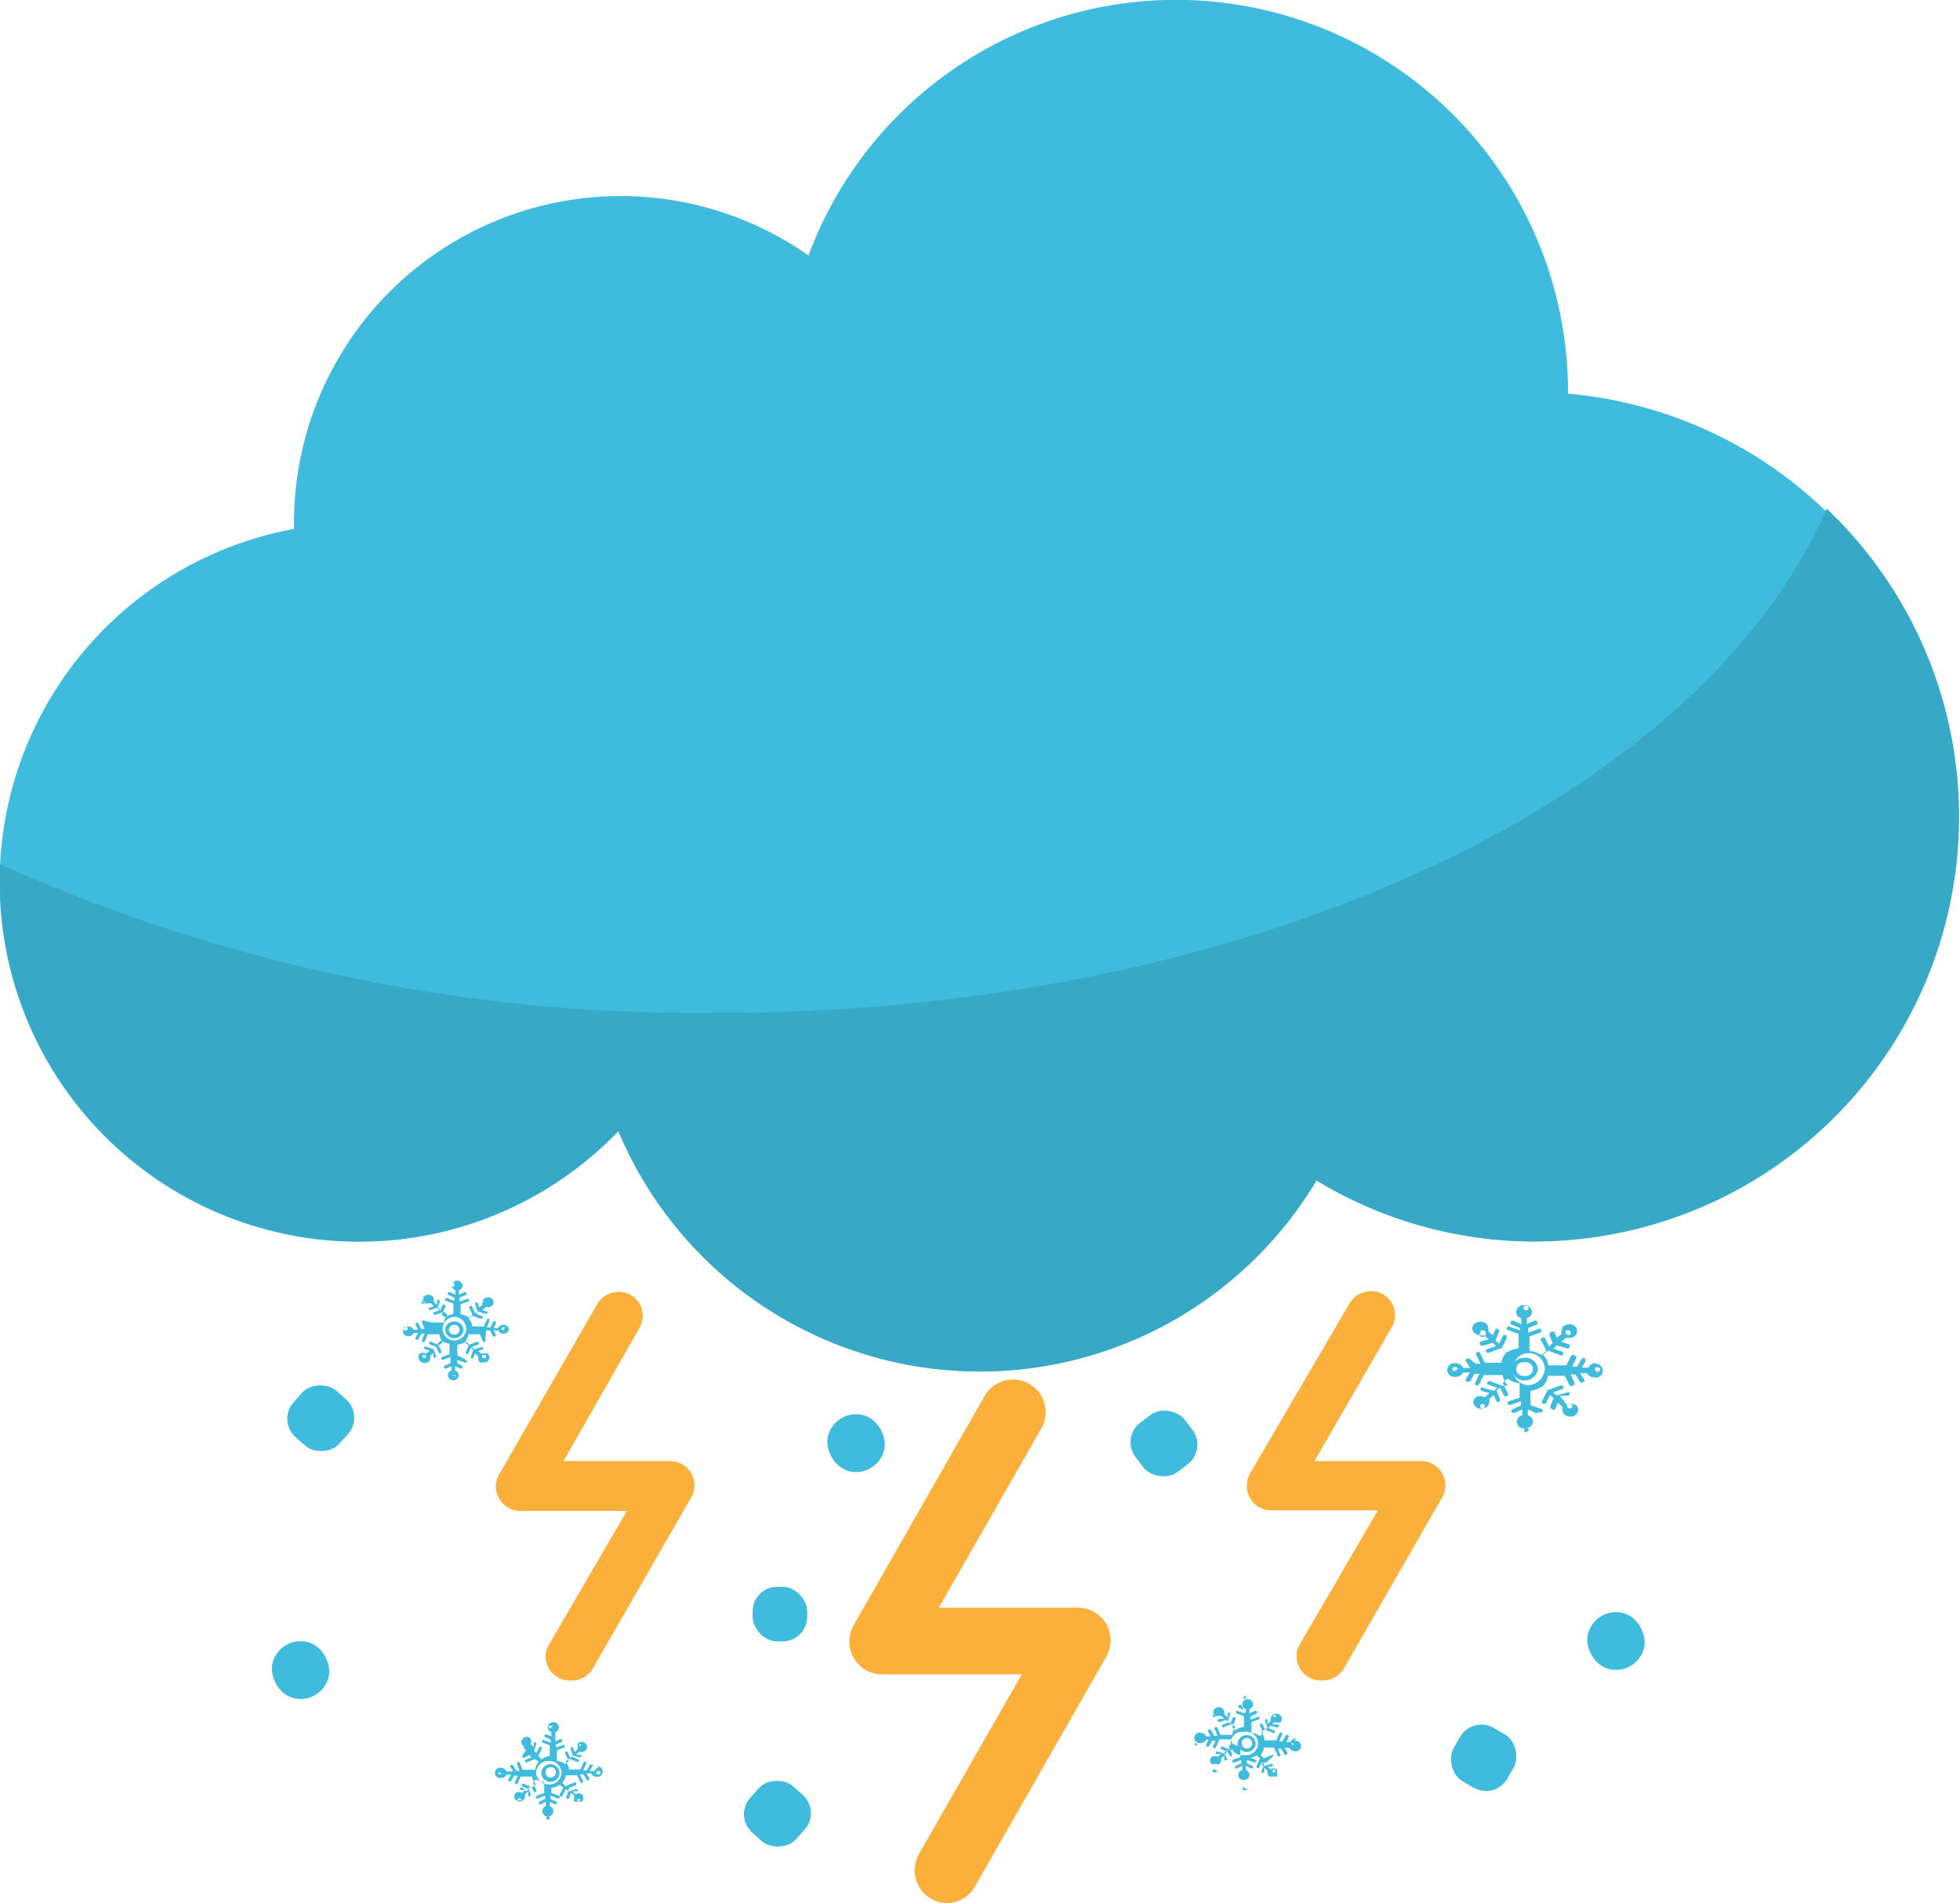 <svg id="Layer_1" data-name="Layer 1" xmlns="http://www.w3.org/2000/svg" viewBox="0 0 60 58.25"><defs><style>.cls-1{fill:#3ebbdd;}.cls-2{fill:#38a8c7;}.cls-3{fill:#fbb03b;}</style></defs><g id="flat"><g id="foggy"><path class="cls-1" d="M50,14.33v-.05A12,12,0,0,0,26.75,10.1,10,10,0,0,0,11,18.28v.19A11,11,0,1,0,20.93,36.9,12,12,0,0,0,42.3,38.41,12.88,12.88,0,0,0,49,40.28a13,13,0,0,0,1-25.95Z" transform="translate(-2 -2.28)"/><path class="cls-2" d="M57.92,17.85C54.06,26.72,40.34,33.28,24,33.28A52,52,0,0,1,2,28.73c0,.19,0,.37,0,.55A11,11,0,0,0,20.93,36.9,12,12,0,0,0,42.3,38.41,12.88,12.88,0,0,0,49,40.28a13,13,0,0,0,8.92-22.43Z" transform="translate(-2 -2.28)"/><g id="flat-2" data-name="flat"><g id="snowflake"><path class="cls-1" d="M48.67,43.84a.38.38,0,0,0-.4.35.41.41,0,0,0,.81,0A.38.38,0,0,0,48.67,43.84Zm0,.55a.21.21,0,1,1,0-.41.21.21,0,1,1,0,.41Z" transform="translate(-2 -2.28)"/><path class="cls-1" d="M50.86,44a.23.23,0,0,0-.23.14h-.21l.11-.18s0-.07,0-.09a.08.08,0,0,0-.11,0l-.14.24h-.15l.12-.25a.07.07,0,0,0-.05-.09.07.07,0,0,0-.1,0h0l-.15.3H49.4a.58.58,0,0,0-.16-.32l.15-.13.35.13a.09.09,0,0,0,.11,0h0s0-.07,0-.09l-.3-.1.11-.1.3.09a.08.08,0,0,0,.1-.05s0-.07-.05-.08l-.22-.07.15-.12.1,0a.24.24,0,0,0,.17-.06.2.2,0,0,0,0-.3.29.29,0,0,0-.34,0,.23.23,0,0,0-.07.15.29.29,0,0,0,0,.09l-.14.12-.08-.18a.08.08,0,0,0-.1,0,.08.08,0,0,0-.05.09l.1.25-.11.1-.12-.25a.09.09,0,0,0-.11,0s-.06.06,0,.09l.15.3-.15.13a.82.82,0,0,0-.37-.13v-.44l.35-.13a.06.06,0,0,0,0-.09.07.07,0,0,0-.1,0l-.29.1v-.14l.27-.11a.07.07,0,0,0,0-.1.09.09,0,0,0-.11,0h0l-.2.09v-.18a.22.22,0,0,0,.16-.19.23.23,0,0,0-.25-.21.23.23,0,0,0-.24.21.21.21,0,0,0,.16.19v.18l-.2-.09a.09.09,0,0,0-.11,0,.07.07,0,0,0,0,.1l.27.11V43l-.29-.1a.07.07,0,0,0-.1,0,.05.05,0,0,0,0,.08l.35.13v.44a.82.82,0,0,0-.37.13l-.15-.13.15-.3s0-.07,0-.09a.09.09,0,0,0-.11,0h0l-.12.25-.11-.1.1-.25a.08.08,0,0,0,0-.09.08.08,0,0,0-.1,0h0l-.08.18-.14-.12a.29.29,0,0,0,0-.09.21.21,0,0,0-.07-.15.29.29,0,0,0-.34,0,.21.21,0,0,0-.08.15.19.19,0,0,0,.08.15.24.24,0,0,0,.17.06l.1,0,.15.12-.22.07s-.07,0-.05.08a.08.08,0,0,0,.1.05l.3-.09.1.1-.29.1s-.06.06,0,.09a.09.09,0,0,0,.11,0h0l.35-.13.15.13a.58.58,0,0,0-.16.32h-.51l-.15-.31a.07.07,0,0,0-.1,0,.07.07,0,0,0,0,.09l.12.25h-.15L47,43.88a.08.08,0,0,0-.11,0s-.06.06,0,.09l.11.18h-.21a.24.24,0,0,0-.23-.14.21.21,0,1,0,0,.41.25.25,0,0,0,.23-.13h.21l-.11.17a.07.07,0,0,0,0,.1.11.11,0,0,0,.11,0h0l.14-.23h.15l-.12.25a.08.08,0,0,0,0,.09.09.09,0,0,0,.1,0l.15-.3H48a.65.65,0,0,0,.16.32L48,44.7l-.35-.13a.1.1,0,0,0-.11,0,.07.07,0,0,0,0,.08l.29.11-.1.09-.3-.08a.07.07,0,0,0-.1,0,.06.06,0,0,0,.05.09h0l.22.06-.15.13a.26.26,0,0,0-.27,0,.19.19,0,0,0-.08.14.19.19,0,0,0,.08.15.24.24,0,0,0,.17.06.27.27,0,0,0,.17-.06.21.21,0,0,0,.07-.15.29.29,0,0,0,0-.09l.14-.12.08.19a.08.08,0,0,0,.1,0,.07.07,0,0,0,0-.08h0l-.1-.25.11-.09.12.25a.09.09,0,0,0,.11,0h0a.06.06,0,0,0,0-.09h0l-.15-.3.15-.13a.84.84,0,0,0,.37.14v.44l-.35.12a.06.06,0,0,0,0,.09.09.09,0,0,0,.1,0l.29-.1v.13l-.27.12s-.06.06,0,.09a.08.08,0,0,0,.11,0l.2-.09v.18a.2.2,0,0,0,.08.4.23.23,0,0,0,.25-.2.22.22,0,0,0-.16-.2v-.18l.2.09a.08.08,0,0,0,.11,0s0-.07,0-.09l-.27-.12V45.4l.29.1a.09.09,0,0,0,.1,0,.06.06,0,0,0,0-.09h0l-.35-.12v-.44a.84.84,0,0,0,.37-.14l.15.13-.15.3a.06.06,0,0,0,0,.09.09.09,0,0,0,.11,0h0l.12-.25.11.09-.1.25a.07.07,0,0,0,.05.09.07.07,0,0,0,.1,0h0l.08-.19.14.12a.29.29,0,0,0,0,.09.21.21,0,0,0,.07.15.27.27,0,0,0,.17.06.24.24,0,0,0,.17-.06.18.18,0,0,0,.07-.15.17.17,0,0,0-.07-.14.26.26,0,0,0-.27,0L49.75,45,50,45a.07.07,0,0,0,.05-.09.09.09,0,0,0-.1,0l-.3.08-.11-.09.3-.11a.06.06,0,0,0,0-.09.11.11,0,0,0-.11,0l-.35.13-.15-.12a.65.65,0,0,0,.16-.32h.51l.15.3a.09.09,0,0,0,.1,0,.08.08,0,0,0,.05-.09h0l-.12-.25h.15l.14.23a.09.09,0,0,0,.11,0h0a.07.07,0,0,0,0-.1h0l-.11-.17h.21a.24.24,0,0,0,.23.13.21.21,0,1,0,0-.41ZM50,43l0,0a.07.07,0,0,1,.08.07.08.08,0,0,1,0,.05.08.08,0,0,1-.11,0A.06.06,0,0,1,50,43Zm-1.28-.75a.07.07,0,1,1,0,.14.08.08,0,0,1-.08-.07h0A.08.08,0,0,1,48.67,42.25Zm-1.38.85a.07.07,0,0,1,0-.1l.06,0a.08.08,0,0,1,.08.07.05.05,0,0,1,0,.05A.08.08,0,0,1,47.29,43.1Zm-.8,1.16s-.08,0-.08-.08a.09.09,0,0,1,.08-.06.07.07,0,0,1,.08.07S46.53,44.25,46.49,44.26Zm.91,1.11a.08.08,0,0,1-.11,0,.06.06,0,0,1,0-.1.09.09,0,0,1,.1,0A.06.06,0,0,1,47.4,45.37Zm1.27.76a.08.08,0,0,1-.07-.08.07.07,0,0,1,.07-.06.07.07,0,0,1,.08.07S48.72,46.12,48.67,46.13Zm0-1.46a.49.49,0,1,1,.57-.48A.53.53,0,0,1,48.67,44.67Zm1.39.6a.07.07,0,0,1,0,.1.08.08,0,0,1-.11,0,.06.06,0,0,1,0-.1l0,0Zm.8-1s-.08,0-.08-.08,0-.06.08-.06a.08.08,0,0,1,.08.07A.1.1,0,0,1,50.86,44.26Z" transform="translate(-2 -2.28)"/></g></g><g id="flat-3" data-name="flat"><g id="snowflake-2" data-name="snowflake"><path class="cls-1" d="M15.91,42.73a.26.26,0,0,0-.28.25.27.27,0,0,0,.28.26.28.28,0,0,0,.28-.26A.27.27,0,0,0,15.91,42.73Zm0,.4a.16.16,0,0,1-.17-.15.17.17,0,0,1,.17-.15.16.16,0,0,1,.16.15A.15.15,0,0,1,15.91,43.13Z" transform="translate(-2 -2.28)"/><path class="cls-1" d="M17.41,42.83a.18.18,0,0,0-.16.1h-.14l.07-.13a0,0,0,0,0,0-.07.08.08,0,0,0-.08,0l-.09.18h-.11l.08-.19a0,0,0,0,0,0-.06.05.05,0,0,0-.07,0h0l-.1.22h-.35a.53.53,0,0,0-.11-.24l.1-.09.24.09s.06,0,.08,0h0a.06.06,0,0,0,0-.07l-.2-.08.07-.07.2.07s.07,0,.08,0,0,0,0-.06l-.15-.05.1-.09h.07a.15.15,0,0,0,.12-.26.2.2,0,0,0-.24,0,.16.16,0,0,0-.05.11.19.19,0,0,0,0,.07l-.1.09-.05-.14a.05.05,0,0,0-.07,0,.06.06,0,0,0,0,.06l.07.19-.07.07-.09-.18a.05.05,0,0,0-.1,0l.1.22-.1.09a.55.55,0,0,0-.26-.1V42.2l.25-.09a.06.06,0,0,0,0-.07s0,0-.07,0l-.21.08V42l.2-.09a.06.06,0,0,0,0-.07.06.06,0,0,0-.07,0h0l-.15.07v-.14a.15.15,0,0,0,.11-.14.16.16,0,0,0-.16-.15.17.17,0,0,0-.17.15.15.15,0,0,0,.11.14v.14l-.14-.07a.08.08,0,0,0-.08,0,.05.05,0,0,0,0,.07l.19.09v.1l-.2-.08a.06.06,0,0,0-.07,0,.05.05,0,0,0,0,.07l.24.09v.32a.64.64,0,0,0-.26.1l-.1-.09.11-.22a.05.05,0,0,0,0-.07.08.08,0,0,0-.08,0h0l-.08.18-.08-.07.07-.19s0,0,0-.06a.07.07,0,0,0-.08,0h0l0,.14-.1-.09a.19.19,0,0,0,0-.07.16.16,0,0,0-.05-.11.2.2,0,0,0-.24,0,.17.17,0,0,0,0,.22.19.19,0,0,0,.12,0h.07l.11.09-.16.05s0,0,0,.06a.07.07,0,0,0,.07,0l.2-.07.08.07-.2.08a.05.05,0,0,0,0,.07,0,0,0,0,0,.07,0h0l.24-.09.11.09a.44.44,0,0,0-.11.24h-.36L15,42.71a.07.07,0,0,0-.08,0s0,0,0,.06l.08.19h-.1l-.1-.18a.06.06,0,0,0-.07,0,.05.05,0,0,0,0,.07l.07.13h-.14a.17.17,0,0,0-.16-.1.16.16,0,0,0-.16.15.15.15,0,0,0,.16.15.17.17,0,0,0,.16-.1h.14l-.07.13a.05.05,0,0,0,0,.07.06.06,0,0,0,.07,0h0l.1-.18h.1l-.08.19s0,.05,0,.06a.08.08,0,0,0,.08,0l.09-.23h.36a.44.44,0,0,0,.11.24l-.11.09-.24-.09a.05.05,0,0,0-.07,0,0,0,0,0,0,0,.06l.2.08-.08.07-.2-.06a.05.05,0,0,0-.07,0,0,0,0,0,0,0,.06h0l.16.05-.11.09a.21.21,0,0,0-.19,0,.17.17,0,0,0,0,.22A.19.19,0,0,0,15,44a.15.15,0,0,0,.17-.15.25.25,0,0,0,0-.07l.1-.09,0,.14a.07.07,0,0,0,.07,0,.06.06,0,0,0,0-.07h0l-.07-.19.08-.07.08.19a.08.08,0,0,0,.08,0h0s0,0,0-.06h0l-.11-.23.1-.09a.64.64,0,0,0,.26.1v.32l-.24.09a.06.06,0,0,0,0,.07.05.05,0,0,0,.07,0l.2-.07V44l-.19.09a.05.05,0,0,0,0,.07.08.08,0,0,0,.08,0l.14-.06v.13a.15.15,0,0,0-.11.14.17.17,0,0,0,.17.16.16.16,0,0,0,.16-.16.15.15,0,0,0-.11-.14v-.13l.15.06a.06.06,0,0,0,.07,0,.06.06,0,0,0,0-.07L16,44v-.09l.21.07a.05.05,0,0,0,.07,0,.05.05,0,0,0,0-.07h0L16,43.76v-.32a.55.55,0,0,0,.26-.1l.1.09-.1.23a0,0,0,0,0,0,.06.06.06,0,0,0,.07,0h0l.09-.19.07.07-.07.19s0,0,0,.06a.05.05,0,0,0,.07,0h0l.05-.14.1.09a.25.25,0,0,0,0,.07.16.16,0,0,0,.05.11.19.19,0,0,0,.12,0,.15.15,0,0,0,.12-.26.21.21,0,0,0-.19,0l-.1-.09.15-.05a0,0,0,0,0,0-.06.05.05,0,0,0-.07,0l-.2.06-.07-.07.2-.08a.06.06,0,0,0,0-.07.08.08,0,0,0-.08,0l-.24.09-.1-.09a.53.53,0,0,0,.11-.24h.35l.1.23a.06.06,0,0,0,.07,0,0,0,0,0,0,0-.06h0L16.88,43H17l.09.18a.08.08,0,0,0,.08,0h0a0,0,0,0,0,0-.07h0L17.11,43h.14a.18.18,0,0,0,.16.1.16.16,0,0,0,.17-.15A.17.17,0,0,0,17.41,42.83Zm-.63-.72,0,0a.06.06,0,0,1,.06,0,.05.05,0,0,1,0,0,.06.06,0,0,1-.08,0A0,0,0,0,1,16.78,42.11Zm-.87-.56a0,0,0,0,1,0,.1.06.06,0,0,1-.06,0h0A.06.06,0,0,1,15.91,41.55Zm-1,.63a0,0,0,0,1,0-.07l0,0a.06.06,0,0,1,.06,0,.05.05,0,0,1,0,0A.06.06,0,0,1,15,42.18ZM14.4,43a.05.05,0,1,1,0-.1.06.06,0,0,1,.06,0A.06.06,0,0,1,14.4,43Zm.63.83a.06.06,0,0,1-.08,0,.05.05,0,0,1,0-.08H15A.06.06,0,0,1,15,43.86Zm.88.55a.06.06,0,0,1-.06,0,.06.06,0,0,1,.06,0,.05.05,0,0,1,.05,0A0,0,0,0,1,15.91,44.41Zm0-1.07a.36.36,0,1,1,0-.72.36.36,0,1,1,0,.72Zm.95.44a.06.06,0,1,1-.08,0h.08Zm.55-.75a.05.05,0,1,1,0-.1s.06,0,.05,0A0,0,0,0,1,17.41,43Z" transform="translate(-2 -2.28)"/></g></g><g id="flat-4" data-name="flat"><g id="snowflake-3" data-name="snowflake"><path class="cls-1" d="M18.85,56.28a.28.28,0,0,0-.28.26.28.28,0,0,0,.56,0A.28.28,0,0,0,18.85,56.28Zm0,.41a.16.16,0,1,1,.17-.15A.17.17,0,0,1,18.85,56.69Z" transform="translate(-2 -2.28)"/><path class="cls-1" d="M20.35,56.38a.16.16,0,0,0-.15.11h-.15l.08-.13a.05.05,0,0,0,0-.07,0,0,0,0,0-.07,0l-.1.18h-.11l.09-.19a.06.06,0,0,0,0-.07.07.07,0,0,0-.07,0h0l-.1.23h-.35a.44.44,0,0,0-.11-.24l.1-.09.25.09a.05.05,0,0,0,.07,0h0a0,0,0,0,0,0-.06l-.2-.08L19.5,56l.21.06a.05.05,0,0,0,.07,0,.06.06,0,0,0,0-.07l-.15,0,.1-.09h.07a.15.15,0,0,0,.12-.26.17.17,0,0,0-.23,0,.16.16,0,0,0,0,.11.13.13,0,0,0,0,.06l-.1.1-.05-.14a.05.05,0,0,0-.07,0,0,0,0,0,0,0,.06l.07.19-.08.07-.09-.19a.06.06,0,0,0-.07,0,0,0,0,0,0,0,.06l.11.22-.11.1a.46.46,0,0,0-.25-.1v-.33l.24-.09a0,0,0,0,0,0-.06.05.05,0,0,0-.07,0l-.2.07v-.09l.19-.09a0,0,0,0,0,0-.07,0,0,0,0,0-.07,0h0l-.14.06V55.3a.16.16,0,0,0,.11-.14.17.17,0,0,0-.34,0,.16.16,0,0,0,.11.14v.13l-.14-.06a0,0,0,0,0-.07,0,0,0,0,0,0,0,.07l.19.09v.09l-.2-.07a.05.05,0,0,0-.07,0,0,0,0,0,0,0,.06l.24.09v.33a.46.46,0,0,0-.25.1l-.1-.1.1-.22a0,0,0,0,0,0-.06,0,0,0,0,0-.07,0h0l-.09.19-.07-.07.06-.19s0-.06,0-.06a.05.05,0,0,0-.07,0h0l0,.14-.1-.1a.16.16,0,0,0,0-.17.17.17,0,0,0-.23,0,.15.15,0,0,0,.12.26H18l.1.09L18,56a.06.06,0,0,0,0,.07.05.05,0,0,0,.07,0L18.2,56l.07.07-.2.08a0,0,0,0,0,0,.06.06.06,0,0,0,.08,0h0l.24-.09.1.09a.44.44,0,0,0-.11.24H18l-.1-.23a.06.06,0,0,0-.07,0,0,0,0,0,0,0,.07l.08.19h-.11l-.1-.18a0,0,0,0,0-.07,0,.05.05,0,0,0,0,.07l.08.13H17.5a.16.16,0,0,0-.15-.11.16.16,0,1,0,0,.31.15.15,0,0,0,.15-.1h.15l-.08.13a.05.05,0,0,0,0,.07.06.06,0,0,0,.07,0h0l.1-.17h.11l-.08.18a0,0,0,0,0,0,.07.05.05,0,0,0,.07,0l.1-.22h.35a.41.41,0,0,0,.11.23l-.1.1-.24-.1a.08.08,0,0,0-.08,0,.06.06,0,0,0,0,.07l.2.08-.07.07L18,57a.06.06,0,0,0-.07,0,.06.06,0,0,0,0,.07h0l.15,0-.1.09a.17.17,0,0,0-.19,0,.15.15,0,0,0,0,.22.21.21,0,0,0,.12,0,.21.21,0,0,0,.11,0,.13.13,0,0,0,.05-.11.15.15,0,0,0,0-.07l.1-.09,0,.14a.06.06,0,0,0,.07,0,0,0,0,0,0,0-.06h0l-.06-.18.07-.07.09.18a.05.05,0,0,0,.07,0h0a.05.05,0,0,0,0-.07h0l-.1-.22.1-.09a.45.45,0,0,0,.25.09v.33l-.24.09a.05.05,0,0,0,0,.07.06.06,0,0,0,.07,0l.2-.08v.1l-.19.09a0,0,0,0,0,0,.07.06.06,0,0,0,.07,0l.14-.07v.13a.17.17,0,0,0-.11.15.17.17,0,0,0,.34,0,.17.17,0,0,0-.11-.15v-.13l.14.07a.06.06,0,0,0,.07,0,0,0,0,0,0,0-.07l-.19-.09v-.1l.2.08a.06.06,0,0,0,.07,0,.05.05,0,0,0,0-.07h0l-.24-.09V57a.45.45,0,0,0,.25-.09l.11.09-.11.22a.05.05,0,0,0,.1,0h0l.09-.18.08.07-.07.18a.05.05,0,0,0,.1,0h0l.05-.14.1.09a.15.15,0,0,0,0,.07.16.16,0,0,0,0,.11.21.21,0,0,0,.11,0,.21.21,0,0,0,.12,0,.15.15,0,0,0,0-.22.17.17,0,0,0-.19,0l-.1-.09.15,0s.05,0,0-.06a.06.06,0,0,0-.07,0l-.21.07L19.43,57l.2-.08a.05.05,0,0,0,0-.07.05.05,0,0,0-.07,0l-.25.1-.1-.1a.38.38,0,0,0,.11-.23h.35l.1.22a.05.05,0,0,0,.07,0,.06.06,0,0,0,0-.07h0l-.09-.18h.11l.1.17a.05.05,0,0,0,.07,0h0a.05.05,0,0,0,0-.07h0l-.08-.13h.15a.15.15,0,0,0,.15.1.16.16,0,1,0,0-.31Zm-.62-.72h0s.06,0,.06.05l0,0a0,0,0,0,1-.07,0A0,0,0,0,1,19.73,55.66Zm-.88-.55a.06.06,0,0,1,.06,0,.06.06,0,0,1-.12,0h0A.06.06,0,0,1,18.85,55.11Zm-1,.62a0,0,0,0,1,0-.07h0a0,0,0,0,1,0,.05,0,0,0,0,1,0,0A.06.06,0,0,1,17.9,55.73Zm-.55.86a.06.06,0,0,1-.06-.05.06.06,0,0,1,.06,0,0,0,0,0,1,0,0A.05.05,0,0,1,17.35,56.59Zm.63.82a.06.06,0,0,1-.08,0,0,0,0,0,1,0-.07.06.06,0,0,1,.08,0A0,0,0,0,1,18,57.41Zm.87.56a.05.05,0,0,1-.05,0,.05.05,0,1,1,.05,0Zm0-1.07a.39.39,0,0,1-.39-.36.38.38,0,0,1,.39-.36.37.37,0,0,1,.39.36A.38.38,0,0,1,18.85,56.9Zm.95.44a0,0,0,0,1,0,.07,0,0,0,0,1-.07,0,0,0,0,0,1,0-.07h.07Zm.55-.75a.05.05,0,0,1,0-.1s.06,0,.06,0A.06.06,0,0,1,20.35,56.59Z" transform="translate(-2 -2.28)"/></g></g><g id="flat-5" data-name="flat"><g id="snowflake-4" data-name="snowflake"><path class="cls-1" d="M40.17,55.39a.27.27,0,0,0-.28.26.26.26,0,0,0,.28.25.26.26,0,0,0,.27-.25A.27.27,0,0,0,40.17,55.39Zm0,.41a.16.16,0,1,1,.16-.15A.16.16,0,0,1,40.17,55.8Z" transform="translate(-2 -2.28)"/><path class="cls-1" d="M41.67,55.49a.17.17,0,0,0-.16.11h-.14l.07-.13a.06.06,0,0,0,0-.07.05.05,0,0,0-.08,0l-.1.18h-.1l.08-.19a.05.05,0,0,0,0-.07.06.06,0,0,0-.07,0h0l-.1.23h-.36a.43.43,0,0,0-.1-.24l.1-.09.24.09a.05.05,0,0,0,.07,0h0s0,0,0-.06l-.2-.08.08-.07.2.06a.05.05,0,0,0,0-.1l-.15,0L41,55h.07a.25.25,0,0,0,.12,0,.15.15,0,0,0,0-.22.18.18,0,0,0-.24,0,.16.16,0,0,0-.05.11.14.14,0,0,0,0,.06l-.1.1,0-.14a.05.05,0,0,0-.07,0,0,0,0,0,0,0,.06l.07.19-.07.07-.09-.19s0,0-.07,0a0,0,0,0,0,0,.06l.1.22-.1.1a.52.52,0,0,0-.26-.1v-.33l.24-.09s0,0,0-.06a.05.05,0,0,0-.07,0l-.2.07v-.09l.19-.09a.06.06,0,0,0,0-.07.05.05,0,0,0-.08,0h0l-.14.06v-.13a.15.15,0,0,0,.11-.14.16.16,0,0,0-.16-.16.16.16,0,0,0-.17.16.15.15,0,0,0,.11.14v.13L40,54.48a.05.05,0,0,0-.08,0,.06.06,0,0,0,0,.07l.19.09v.09l-.2-.07a.05.05,0,0,0-.07,0s0,0,0,.06l.24.09v.33a.52.52,0,0,0-.26.1l-.1-.1.1-.22s0,0,0-.07a.06.06,0,0,0-.08,0h0l-.08.19-.08-.07.07-.19a.06.06,0,0,0,0-.07.07.07,0,0,0-.07,0h0l0,.14-.1-.1a.14.14,0,0,0,0-.06.16.16,0,0,0-.05-.11.18.18,0,0,0-.24,0,.15.15,0,0,0,0,.22.25.25,0,0,0,.12,0h.07l.1.09-.15,0a.05.05,0,1,0,0,.1l.2-.06.08.07-.2.08s0,0,0,.06a.05.05,0,0,0,.07,0h0l.24-.09.1.09a.43.43,0,0,0-.1.24h-.36l-.1-.23a.06.06,0,0,0-.07,0,.05.05,0,0,0,0,.07l.08.19h-.1l-.1-.18a.05.05,0,0,0-.08,0,.06.06,0,0,0,0,.07l.07.13h-.14a.17.17,0,0,0-.16-.11.16.16,0,1,0,0,.31.18.18,0,0,0,.16-.1H39l-.07.13a.07.07,0,0,0,0,.07.07.07,0,0,0,.08,0h0l.1-.17h.1l-.08.18a.05.05,0,0,0,.1,0l.1-.22h.36a.4.4,0,0,0,.1.23l-.1.1-.24-.1a.06.06,0,0,0-.07,0,.05.05,0,0,0,0,.07l.2.08-.08.06-.2-.06a.06.06,0,0,0-.07,0,.05.05,0,0,0,0,.07h0l.15,0-.1.09a.17.17,0,0,0-.19,0,.16.16,0,0,0-.05.11.12.12,0,0,0,.05.1.18.18,0,0,0,.12,0,.17.17,0,0,0,.12,0,.12.12,0,0,0,.05-.1.14.14,0,0,0,0-.07l.1-.09,0,.14a.06.06,0,0,0,.07,0s.05,0,0-.06h0l-.07-.18.07-.07.09.18a.05.05,0,0,0,.07,0h0a0,0,0,0,0,0-.07h0l-.1-.22.1-.09a.62.62,0,0,0,.26.09v.33l-.24.09a0,0,0,0,0,0,.07.06.06,0,0,0,.07,0l.2-.07v.1l-.19.09a0,0,0,0,0,0,.06.07.07,0,0,0,.08,0l.14-.07v.13a.15.15,0,0,0,.06.3.16.16,0,0,0,.16-.15.16.16,0,0,0-.11-.15v-.13l.14.07a.07.07,0,0,0,.08,0,0,0,0,0,0,0-.06l-.19-.09v-.1l.2.07s.06,0,.08,0a.06.06,0,0,0,0-.07h0l-.24-.09V56.1a.62.62,0,0,0,.26-.09l.1.09-.1.22a0,0,0,0,0,0,.07.05.05,0,0,0,.07,0h0l.09-.18.07.07-.07.18a.06.06,0,0,0,0,.07.05.05,0,0,0,.07,0h0l0-.14.1.09a.14.14,0,0,0,0,.07.12.12,0,0,0,.05.1.17.17,0,0,0,.12,0,.18.18,0,0,0,.12,0,.12.12,0,0,0,0-.1.16.16,0,0,0,0-.11.17.17,0,0,0-.19,0l-.1-.09.15,0a.05.05,0,0,0,0-.07.06.06,0,0,0-.07,0l-.2.06-.08-.06.2-.08A0,0,0,0,0,41,56a.05.05,0,0,0-.07,0l-.24.1-.1-.1a.4.4,0,0,0,.1-.23H41l.1.22a.05.05,0,1,0,.1,0h0l-.08-.18h.1l.1.17a.06.06,0,0,0,.08,0h0a.07.07,0,0,0,0-.07h0l-.07-.13h.14a.18.18,0,0,0,.16.1.16.16,0,1,0,0-.31ZM41,54.77h0a.06.06,0,0,1,.06.05l0,0a.06.06,0,0,1-.08,0A0,0,0,0,1,41,54.77Zm-.87-.56a.06.06,0,0,1,0,.06.05.05,0,0,1,0,0,.06.06,0,0,1-.06,0h0A.06.06,0,0,1,40.17,54.21Zm-1,.63a0,0,0,0,1,0-.07h0a.06.06,0,0,1,.06.05l0,0A.06.06,0,0,1,39.21,54.84Zm-.55.86a.06.06,0,0,1,0-.06,0,0,0,0,1,0,0s.06,0,.05,0A0,0,0,0,1,38.66,55.7Zm.63.82a.06.06,0,0,1-.08,0,0,0,0,0,1,0-.07.06.06,0,0,1,.08,0A0,0,0,0,1,39.29,56.52Zm.88.56a.05.05,0,1,1,0-.1,0,0,0,0,1,0,.05A.05.05,0,0,1,40.17,57.08Zm0-1.08a.36.36,0,1,1,0-.71.36.36,0,1,1,0,.71Zm.95.45a0,0,0,0,1,0,.07.06.06,0,0,1-.08,0,0,0,0,0,1,0-.07h.08Zm.55-.75a.05.05,0,0,1-.05-.06,0,0,0,0,1,.05,0,0,0,0,0,1,0,.1Z" transform="translate(-2 -2.28)"/></g></g><rect class="cls-1" x="10.32" y="52.52" width="1.77" height="1.77" rx="0.89" transform="translate(10.63 -3.43) rotate(13.35)"/><rect class="cls-1" x="27.32" y="45.57" width="1.77" height="1.77" rx="0.89" transform="translate(9.49 -7.54) rotate(13.35)"/><rect class="cls-1" x="50.58" y="51.63" width="1.77" height="1.77" rx="0.89" transform="translate(11.52 -12.75) rotate(13.35)"/><path class="cls-3" d="M31,60.53a1,1,0,0,1-1-1,1.06,1.06,0,0,1,.13-.5l3.15-5.5H29a1,1,0,0,1-1-1,1.06,1.06,0,0,1,.13-.5l4-7a1,1,0,0,1,1.76.95l0,0-3.15,5.51H35a1,1,0,0,1,1,1,1.05,1.05,0,0,1-.13.49l-4,7A1,1,0,0,1,31,60.53Z" transform="translate(-2 -2.28)"/><path class="cls-3" d="M19.46,53.72A.75.75,0,0,1,18.7,53a.69.69,0,0,1,.1-.37l2.39-4.1H17.94a.76.76,0,0,1-.76-.75.71.71,0,0,1,.1-.37l3-5.21a.77.77,0,0,1,1-.3.74.74,0,0,1,.31,1l0,0L19.25,47H22.5a.75.75,0,0,1,.76.75.68.68,0,0,1-.1.36l-3,5.22A.77.77,0,0,1,19.46,53.72Z" transform="translate(-2 -2.28)"/><path class="cls-3" d="M42.45,53.72a.75.75,0,0,1-.76-.74.69.69,0,0,1,.1-.37l2.39-4.1H40.92a.74.74,0,0,1-.75-.75.81.81,0,0,1,.09-.37l3.05-5.21a.77.77,0,0,1,1-.3.74.74,0,0,1,.31,1l0,0L42.24,47h3.25a.75.75,0,0,1,.76.75.78.78,0,0,1-.1.36l-3,5.22A.77.77,0,0,1,42.45,53.72Z" transform="translate(-2 -2.28)"/><rect class="cls-1" x="23.04" y="48.57" width="1.67" height="1.67" rx="0.75"/><rect class="cls-1" x="36.68" y="45.52" width="1.89" height="1.89" rx="0.75" transform="translate(-22.43 29.92) rotate(-37.2)"/><rect class="cls-1" x="24.86" y="56.86" width="1.89" height="1.89" rx="0.75" transform="translate(-36.54 36.37) rotate(-48.34)"/><rect class="cls-1" x="10.88" y="44.75" width="1.89" height="1.89" rx="0.75" transform="translate(-32.18 21.87) rotate(-48.34)"/><rect class="cls-1" x="46.48" y="55.14" width="1.89" height="1.89" rx="0.75" transform="translate(32.39 -18.48) rotate(30)"/></g></g></svg>